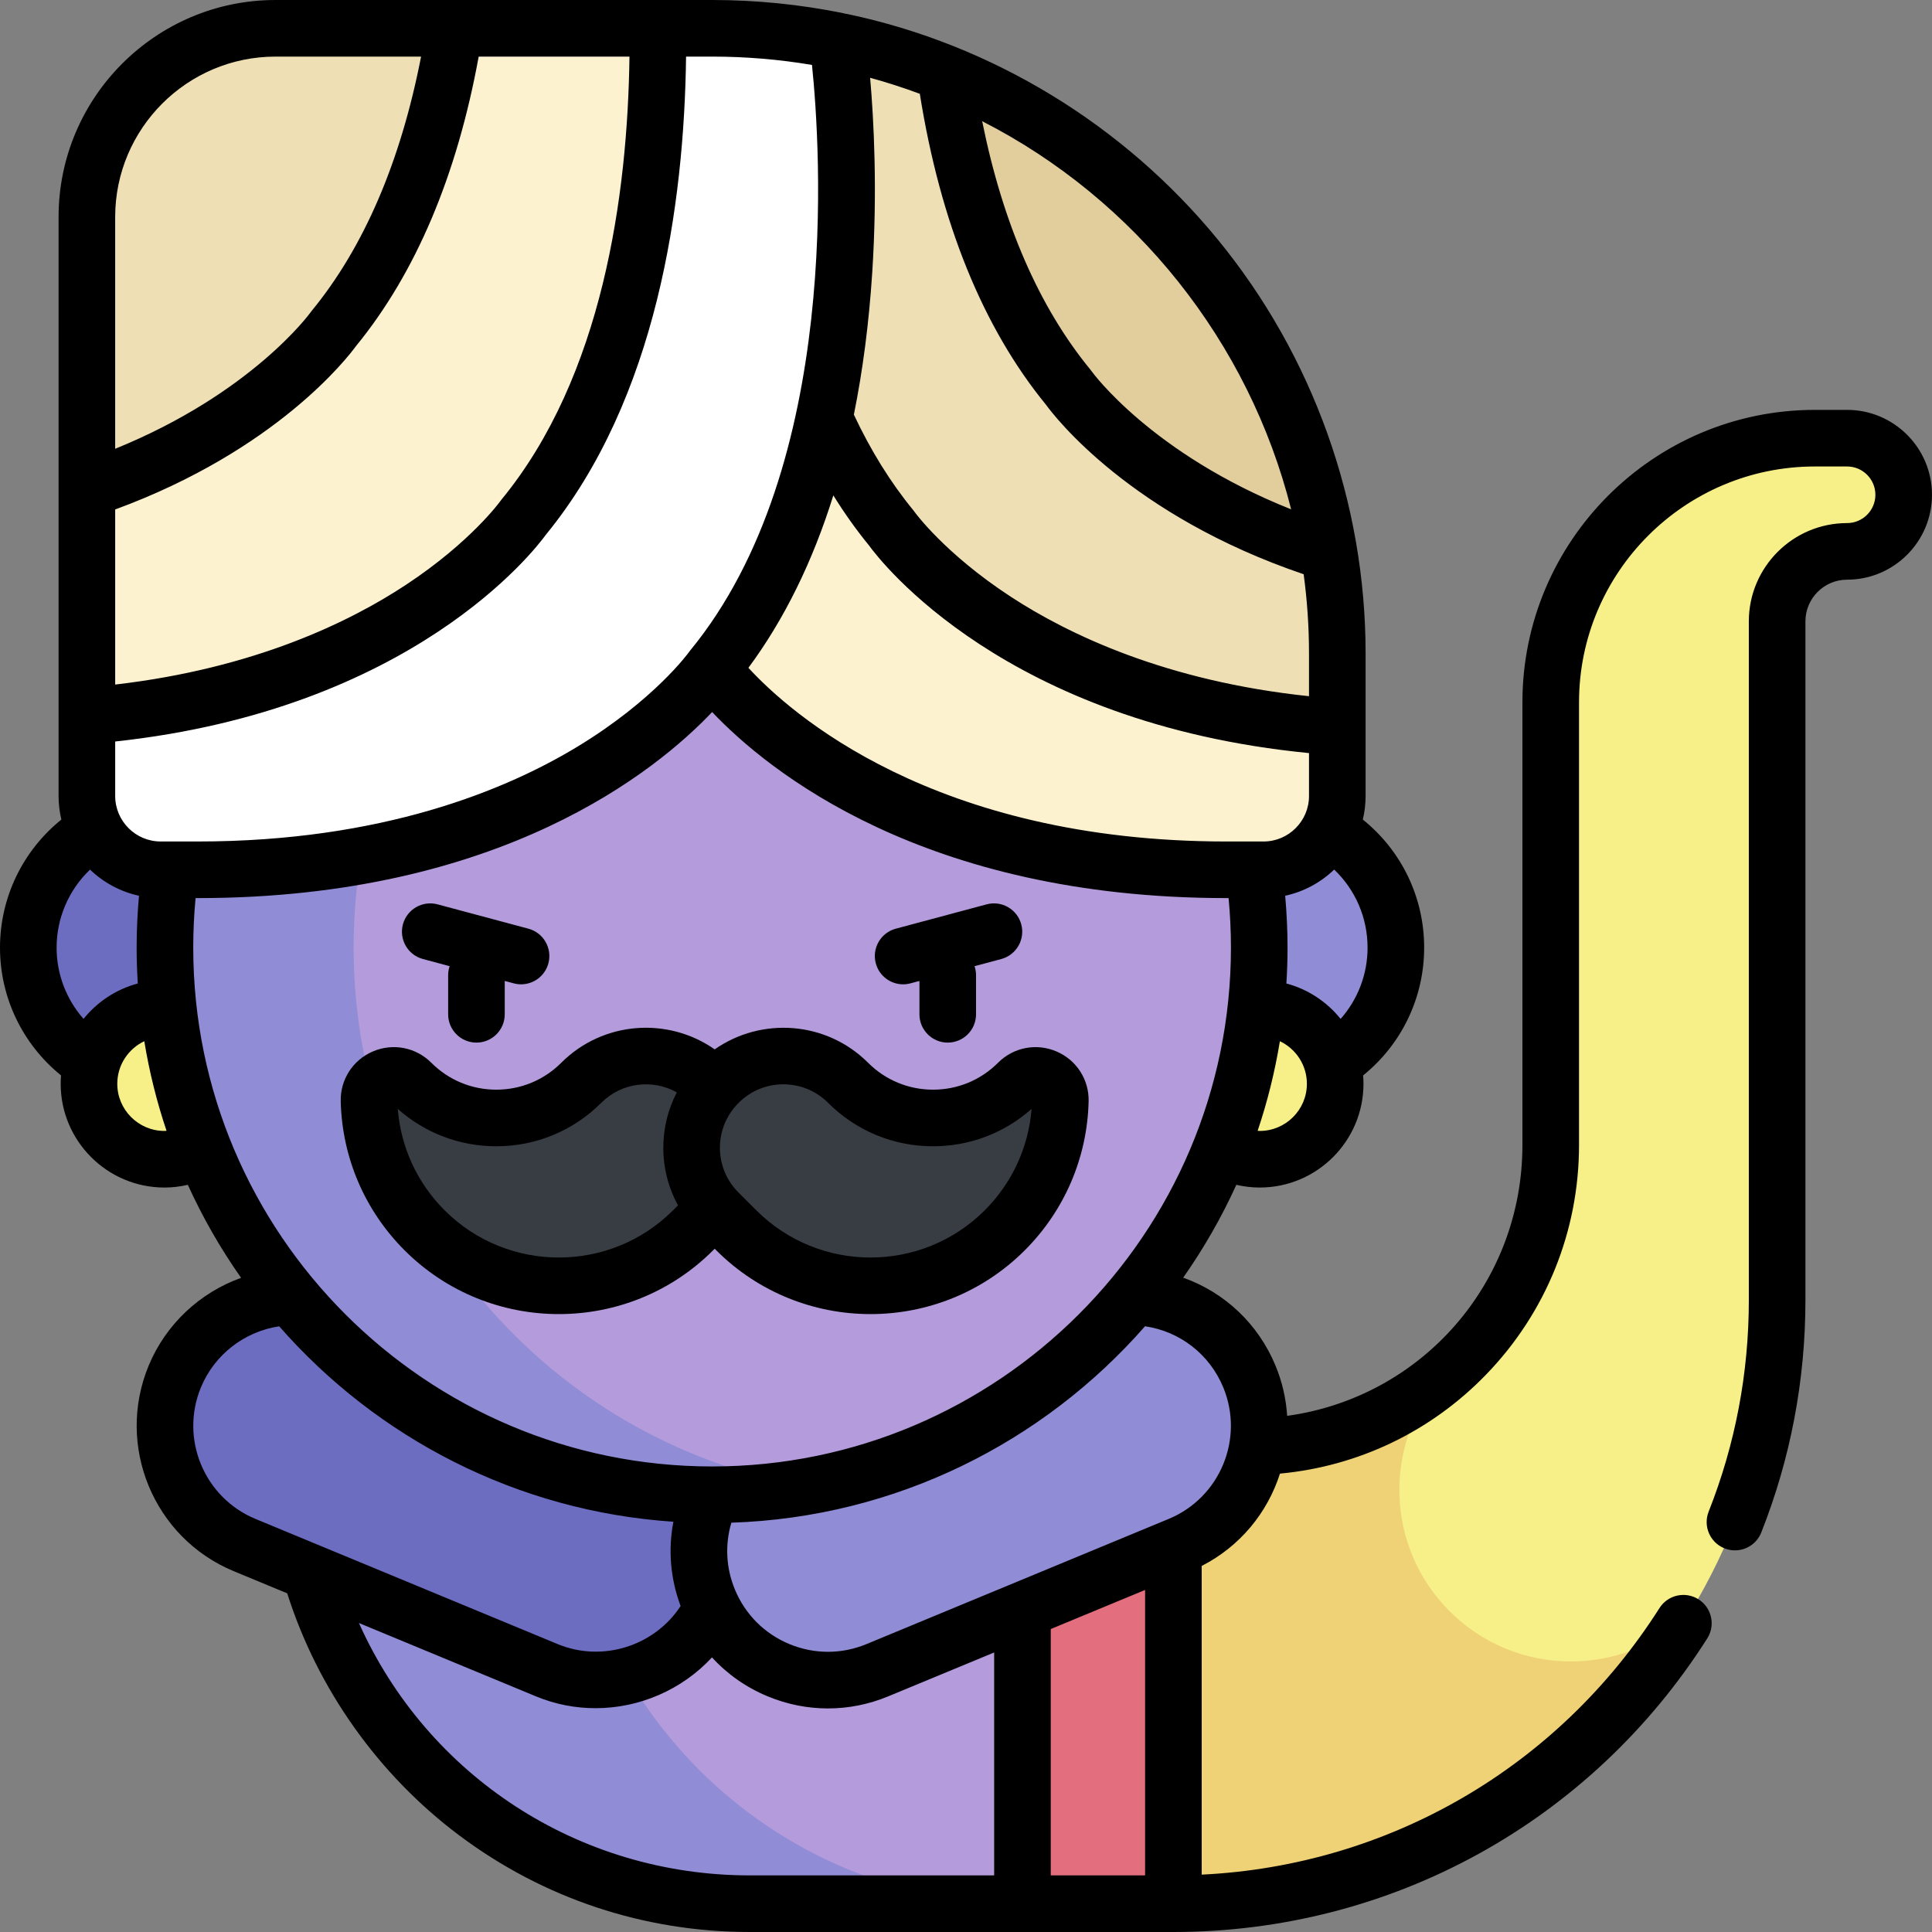 <svg id="Capa_1" enable-background="new 0 0 512.001 512.001" height="512" viewBox="0 0 512.001 512.001" width="512" xmlns="http://www.w3.org/2000/svg"><rect x="0" y="0" width="512.001" height="512.001" fill="#808080" stroke="none"/><g><g><path d="m77.637 383.425c0 66.868 54.207 121.075 121.075 121.075.022 0 .044-.001.066-.001v.001h72.183l20-60.538-20-60.538h-193.324z" fill="#b49cdc"/></g><g><g><path d="m149.82 383.425h-72.183c0 66.868 54.207 121.075 121.075 121.075.022 0 .044-.001.066-.001v.001h72.118c-66.869 0-121.076-54.207-121.076-121.075z" fill="#908cd6"/></g><g><path d="m270.895 504.5h.066v-.001c-.022 0-.044.001-.066.001z" fill="#fff"/><path d="m270.939 504.999-.043-.499.011-.251-.012-.249h.065l.007.999-.022-.155zm-.044-.499v-.5z"/></g></g><g><path d="m470.961 344.5v-179.838c0-10.239 8.3-18.539 18.539-18.539 8.284 0 15-6.716 15-15s-6.716-15-15-15h-8.54c-38.66 0-70 31.34-70 70v117.302c0 44.183-35.817 80-80 80h-19.999l-20 60.538 20 60.538c88.365-.001 160-71.635 160-160.001z" fill="#f7ef87"/></g><g><path d="m384.154 426.996c-16.969-16.969-17.716-44.001-2.268-61.872-13.834 11.432-31.577 18.301-50.926 18.301h-19.999l-20 60.538 20 60.538c57.799 0 108.435-30.651 136.553-76.581-17.828 16.822-45.913 16.523-63.36-.924z" fill="#efd176"/></g><g><path d="m270.961 383.425h40v121.075h-40z" fill="#e26e7e"/></g><g><path d="m64.824 409.454 80.099 33.178c17.443 7.225 37.441-1.058 44.666-18.501 7.225-17.443-1.058-37.441-18.501-44.666l-80.099-33.178c-17.443-7.225-37.441 1.058-44.666 18.501-7.225 17.443 1.058 37.441 18.501 44.666z" fill="#6c6cc1"/></g><g><path d="m312.599 409.454-80.099 33.178c-17.443 7.225-37.441-1.058-44.666-18.501-7.225-17.443 1.058-37.441 18.501-44.666l80.099-33.178c17.443-7.225 37.441 1.058 44.666 18.501 7.226 17.443-1.057 37.441-18.501 44.666z" fill="#908cd6"/></g><g><g><circle cx="333.839" cy="251.131" fill="#908cd6" r="36.081"/></g></g><g><g><circle cx="333.839" cy="287.212" fill="#f7ef87" r="20"/></g></g><g><g><circle cx="43.581" cy="251.131" fill="#6c6cc1" r="36.081"/></g></g><g><g><circle cx="43.581" cy="287.212" fill="#f7ef87" r="20"/></g></g><g><circle cx="188.712" cy="251.128" fill="#b49cdc" r="145"/></g><g><path d="m93.712 251.128c0-71.555 51.833-130.998 120-142.846-8.122-1.412-16.474-2.154-25-2.154-80.081 0-145 64.919-145 145s64.919 145 145 145c8.526 0 16.878-.743 25-2.154-68.167-11.848-120-71.29-120-142.846z" fill="#908cd6"/></g><g><path d="m140.027 246.111-24.065-6.448c-3.997-1.074-8.113 1.302-9.186 5.303-1.072 4.001 1.302 8.114 5.304 9.186l7.078 1.897c-.252.751-.395 1.552-.395 2.387v10.366c0 4.143 3.358 7.5 7.5 7.5s7.5-3.357 7.5-7.5v-8.84l2.381.638c.65.175 1.303.258 1.946.258 3.311 0 6.342-2.21 7.24-5.561 1.072-4.001-1.302-8.114-5.303-9.186z"/><path d="m270.648 244.966c-1.072-4.001-5.185-6.38-9.186-5.303l-24.065 6.448c-4.001 1.071-6.375 5.185-5.303 9.186.898 3.351 3.928 5.561 7.24 5.561.643 0 1.296-.083 1.946-.258l2.381-.638v8.84c0 4.143 3.358 7.5 7.5 7.5s7.5-3.357 7.5-7.5v-10.366c0-.836-.143-1.637-.395-2.387l7.078-1.897c4.002-1.072 6.376-5.185 5.304-9.186z"/></g><g><g><path d="m221.982 10.843-33.27 166.294s37.303 53.368 136.346 53.368h9.782c10.803 0 19.56-8.757 19.56-19.56v-37.757c0-80.112-56.857-146.942-132.418-162.345z" fill="#fcf2d0"/></g></g><g><g><path d="m354.4 173.188v19.497c-85.477-5.955-118.187-52.745-118.187-52.745-31.29-38.105-36.15-95.586-35.598-132.011 85.95 6.103 153.785 77.755 153.785 165.259z" fill="#efdfb4"/></g></g><g><g><path d="m352.251 146.508c-49.198-15.364-69.06-43.765-69.06-43.765-19.343-23.556-28.58-54.514-32.688-83.327 52.958 21.301 92.369 69.161 101.748 127.092z" fill="#e2cd9c"/></g></g><g><g><path d="m221.982 10.843c-10.749-2.191-21.875-3.343-33.27-3.343h-115.688c-27.614 0-50 22.386-50 50v153.445c0 10.803 8.757 19.56 19.56 19.56h9.782c99.043 0 136.346-53.368 136.346-53.368 48.87-59.513 33.27-166.294 33.27-166.294z" fill="#fff"/></g></g><g><g><path d="m23.024 57.5v132.189c83.611-6.683 115.688-52.552 115.688-52.552 30.619-37.288 35.929-93.128 35.625-129.637h-101.313c-27.614 0-50 22.386-50 50z" fill="#fcf2d0"/></g></g><g><g><path d="m73.024 7.5c-27.614 0-50 22.386-50 50v72.209c46.506-15.593 65.376-42.572 65.376-42.572 18.519-22.553 27.776-51.892 32.136-79.637z" fill="#efdfb4"/></g></g><g><path d="m108.988 286.935c12.438 12.449 32.613 12.453 45.056.01 9.467-9.467 24.817-9.467 34.284 0l.078.078c9.467 9.467 9.467 24.817 0 34.284l-4.733 4.733c-19.65 19.65-51.509 19.65-71.159 0-9.51-9.51-14.417-21.88-14.721-34.342-.144-5.903 7.021-8.941 11.195-4.763z" fill="#383c43"/></g><g><path d="m269.801 286.935c-12.438 12.449-32.613 12.453-45.056.01-9.467-9.467-24.817-9.467-34.284 0l-.078.078c-9.467 9.467-9.467 24.817 0 34.284l4.733 4.733c19.65 19.65 51.509 19.65 71.159 0 9.51-9.51 14.417-21.88 14.721-34.342.145-5.903-7.02-8.941-11.195-4.763z" fill="#383c43"/></g><g><path d="m489.5 108.622h-8.541c-42.734 0-77.5 34.767-77.5 77.5v117.303c0 36.71-26.827 66.89-62.351 71.794-.28-4.46-1.276-8.948-3.08-13.301-4.605-11.119-13.529-19.437-24.47-23.319 5.419-7.712 10.148-15.943 14.084-24.608 2.025.468 4.103.72 6.195.72 15.164 0 27.5-12.337 27.5-27.5 0-.746-.038-1.482-.097-2.214 10.196-8.24 16.178-20.59 16.178-33.868 0-13.328-6.01-25.697-16.257-33.934.477-2.008.737-4.099.737-6.251v-37.758c0-39.956-13.933-78.942-39.231-109.777-24.95-30.411-59.768-51.604-98.041-59.679-.236-.049-.472-.085-.707-.111-.148-.04-.289-.095-.441-.126-11.369-2.317-23.067-3.493-34.766-3.493h-115.688c-31.706 0-57.5 25.794-57.5 57.5v153.445c0 2.152.26 4.244.737 6.253-10.235 8.244-16.261 20.667-16.261 33.933 0 13.248 5.99 25.623 16.178 33.865-.059.732-.097 1.469-.097 2.216 0 15.163 12.336 27.5 27.5 27.5 2.096 0 4.174-.254 6.198-.721 3.943 8.68 8.681 16.925 14.113 24.649-10.9 3.913-19.932 12.256-24.498 23.279-8.796 21.235 1.325 45.669 22.561 54.465l14.165 5.867c8.031 25.364 24.191 48.125 45.594 64.153 22.361 16.744 48.986 25.596 76.998 25.596.02.001.043.001.066 0h112.183c57.645 0 110.536-29.086 141.483-77.804 2.221-3.496 1.188-8.131-2.309-10.353-3.497-2.221-8.131-1.187-10.352 2.31-26.832 42.239-71.778 68.252-121.322 70.647v-81.81c10.2-5.197 17.453-14.163 20.747-24.467 20.746-1.937 39.975-11.121 54.605-26.223 15.894-16.407 24.647-38.026 24.647-60.875v-117.303c0-34.463 28.038-62.5 62.5-62.5h8.541c4.136 0 7.5 3.365 7.5 7.501s-3.364 7.5-7.5 7.5c-14.358 0-26.04 11.681-26.04 26.039v179.838c0 19.377-3.583 38.253-10.648 56.102-1.524 3.852.362 8.21 4.213 9.734.906.358 1.839.528 2.758.528 2.986 0 5.81-1.796 6.976-4.741 7.764-19.615 11.701-40.348 11.701-61.623v-179.838c0-6.087 4.952-11.039 11.04-11.039 12.407 0 22.5-10.094 22.5-22.5-.001-12.407-10.094-22.501-22.501-22.501zm-300.788 280.006c-75.818 0-137.5-61.683-137.5-137.5 0-4.375.208-8.773.618-13.123h.536c80.546 0 121.834-33.981 136.357-49.305 14.739 15.532 56.032 49.305 136.334 49.305h.531c.411 4.35.623 8.746.623 13.123.001 75.817-61.681 137.5-137.499 137.5zm55.047-363.769c5.451 34.19 16.696 61.929 33.479 82.454 2.284 3.14 22.399 29.299 68.244 44.867.933 6.895 1.417 13.909 1.417 21.008v11.312c-37.857-3.968-63.726-16.358-79.036-26.365-17.577-11.489-25.443-22.407-25.504-22.492-.111-.159-.228-.313-.351-.463-5.993-7.299-11.276-15.812-15.725-25.299 2.377-11.746 4.006-24.326 4.873-37.724 1.408-21.764.409-40.431-.563-51.544 4.477 1.228 8.868 2.646 13.166 4.246zm-22.918 106.426c2.926 4.702 6.067 9.123 9.415 13.219 3.052 4.213 36.087 47.209 116.644 55.072v11.369c0 6.649-5.41 12.06-12.06 12.06h-9.782c-77.716 0-115.832-34.165-126.721-46.026 9.502-12.843 17.017-28.107 22.504-45.694zm112.998 168.427c-.185 0-.368-.027-.552-.035 2.58-7.663 4.559-15.599 5.897-23.747 4.222 2.009 7.155 6.304 7.155 11.283 0 6.891-5.607 12.499-12.5 12.499zm21.442-29.691c-3.622-4.508-8.63-7.855-14.374-9.384.195-3.146.305-6.315.305-9.509 0-4.582-.22-9.182-.627-13.743 4.975-1.08 9.44-3.532 12.986-6.939 5.615 5.344 8.849 12.76 8.849 20.685 0 7.068-2.59 13.735-7.139 18.89zm-13.116-135.042c-36.964-14.71-52.674-36.318-52.828-36.535-.111-.158-.228-.312-.35-.461-13.591-16.551-23.221-38.669-28.701-65.863 40.633 20.746 70.726 58.493 81.879 102.859zm-126.983-117.773c2.262 21.846 7.938 106.212-32.267 155.171-.11.135-.233.298-.334.439-.089.126-9.151 12.691-29.589 25.079-18.898 11.455-51.697 25.109-100.625 25.109h-9.782c-6.65 0-12.06-5.41-12.06-12.06v-14.435c78.74-8.507 111.127-50.647 114.145-54.81 29.462-36.033 36.639-87.626 37.145-126.699h6.897c8.883 0 17.764.741 26.47 2.206zm-48.367-2.206c-.49 36.651-7.072 84.708-33.9 117.377-.11.135-.233.297-.333.438-.076.106-7.762 10.772-24.909 22.109-14.948 9.883-40.208 22.207-77.149 26.492v-46.4c42.732-15.7 61.627-40.285 63.828-43.311 15.821-19.348 26.737-45.142 32.503-76.705zm-93.791 0h38.567c-5.431 27.887-15.159 50.538-28.988 67.377-.11.135-.232.296-.333.438-.163.229-15.571 21.432-51.747 36.119v-61.434c.001-23.435 19.066-42.5 42.501-42.5zm-58.024 236.131c0-7.888 3.251-15.323 8.862-20.676 3.543 3.401 8.004 5.849 12.973 6.929-.407 4.562-.623 9.163-.623 13.744 0 3.194.111 6.362.305 9.508-5.745 1.529-10.754 4.876-14.377 9.384-4.549-5.159-7.14-11.837-7.14-18.889zm28.581 48.581c-6.893 0-12.5-5.607-12.5-12.5 0-4.98 2.934-9.276 7.158-11.284 1.338 8.149 3.317 16.084 5.897 23.747-.185.008-.368.037-.555.037zm9.671 67.946c3.604-8.7 11.552-14.797 20.735-16.173 25.863 29.529 62.914 49.017 104.469 51.791-1.43 7.432-.795 15.099 1.913 22.337-6.892 10.576-20.693 15.013-32.576 10.091l-80.099-33.178c-13.594-5.632-20.073-21.273-14.442-34.868zm145.408 129.342c-45.367-.021-85.405-26.384-103.539-66.879l46.932 19.44c5.123 2.122 10.473 3.131 15.763 3.13 11.607 0 22.909-4.867 30.863-13.459 4.058 4.432 9.069 7.962 14.787 10.33 5.144 2.13 10.547 3.195 15.952 3.195 5.404 0 10.809-1.065 15.953-3.196l28.09-11.635v59.074h-64.683c-.032-.001-.076-.001-.118 0zm104.801-75.643v75.643h-25v-65.288zm6.268-18.832-80.099 33.178c-6.586 2.729-13.839 2.727-20.424 0-6.585-2.728-11.715-7.856-14.442-14.442-2.367-5.713-2.675-11.898-.948-17.728 43.644-1.443 82.702-21.309 109.63-52.059 9.27 1.371 17.095 7.418 20.726 16.184 5.631 13.595-.848 29.236-14.443 34.867z"/><path d="m279.989 278.649c-5.323-2.279-11.404-1.107-15.493 2.984-4.599 4.604-10.715 7.139-17.222 7.141-.002 0-.003 0-.005 0-6.504 0-12.62-2.533-17.22-7.134-11.04-11.038-28.251-12.222-40.648-3.543-12.377-8.68-29.609-7.505-40.659 3.543-4.6 4.601-10.715 7.134-17.22 7.134-.002 0-.004 0-.005 0-6.507-.002-12.623-2.537-17.222-7.141-4.089-4.093-10.17-5.266-15.493-2.984-5.308 2.273-8.646 7.468-8.505 13.232.364 14.903 6.371 28.917 16.916 39.463 11.271 11.271 26.077 16.906 40.883 16.906s29.611-5.636 40.883-16.906l.418-.418.418.418c11.271 11.271 26.077 16.906 40.882 16.906 14.806 0 29.612-5.636 40.883-16.907 10.544-10.545 16.552-24.559 16.916-39.462.139-5.764-3.2-10.958-8.507-13.232zm-162.171 42.089c-7.251-7.252-11.605-16.72-12.405-26.87 7.202 6.403 16.382 9.904 26.1 9.906h.009c10.511-.001 20.394-4.094 27.827-11.526 5.422-5.422 13.66-6.325 20.02-2.76-2.341 4.477-3.586 9.481-3.586 14.677 0 5.423 1.357 10.636 3.9 15.261l-1.312 1.312c-16.695 16.695-43.859 16.694-60.553 0zm143.154-.001c-16.694 16.695-43.858 16.695-60.553 0l-4.733-4.732c-3.162-3.163-4.904-7.367-4.904-11.84 0-4.472 1.742-8.676 4.937-11.871l.045-.046c3.264-3.265 7.551-4.896 11.839-4.896 4.287 0 8.575 1.633 11.839 4.896 7.433 7.433 17.315 11.526 27.827 11.526h.009c9.718-.002 18.898-3.503 26.1-9.906-.8 10.152-5.154 19.618-12.406 26.869z"/></g></g></svg>